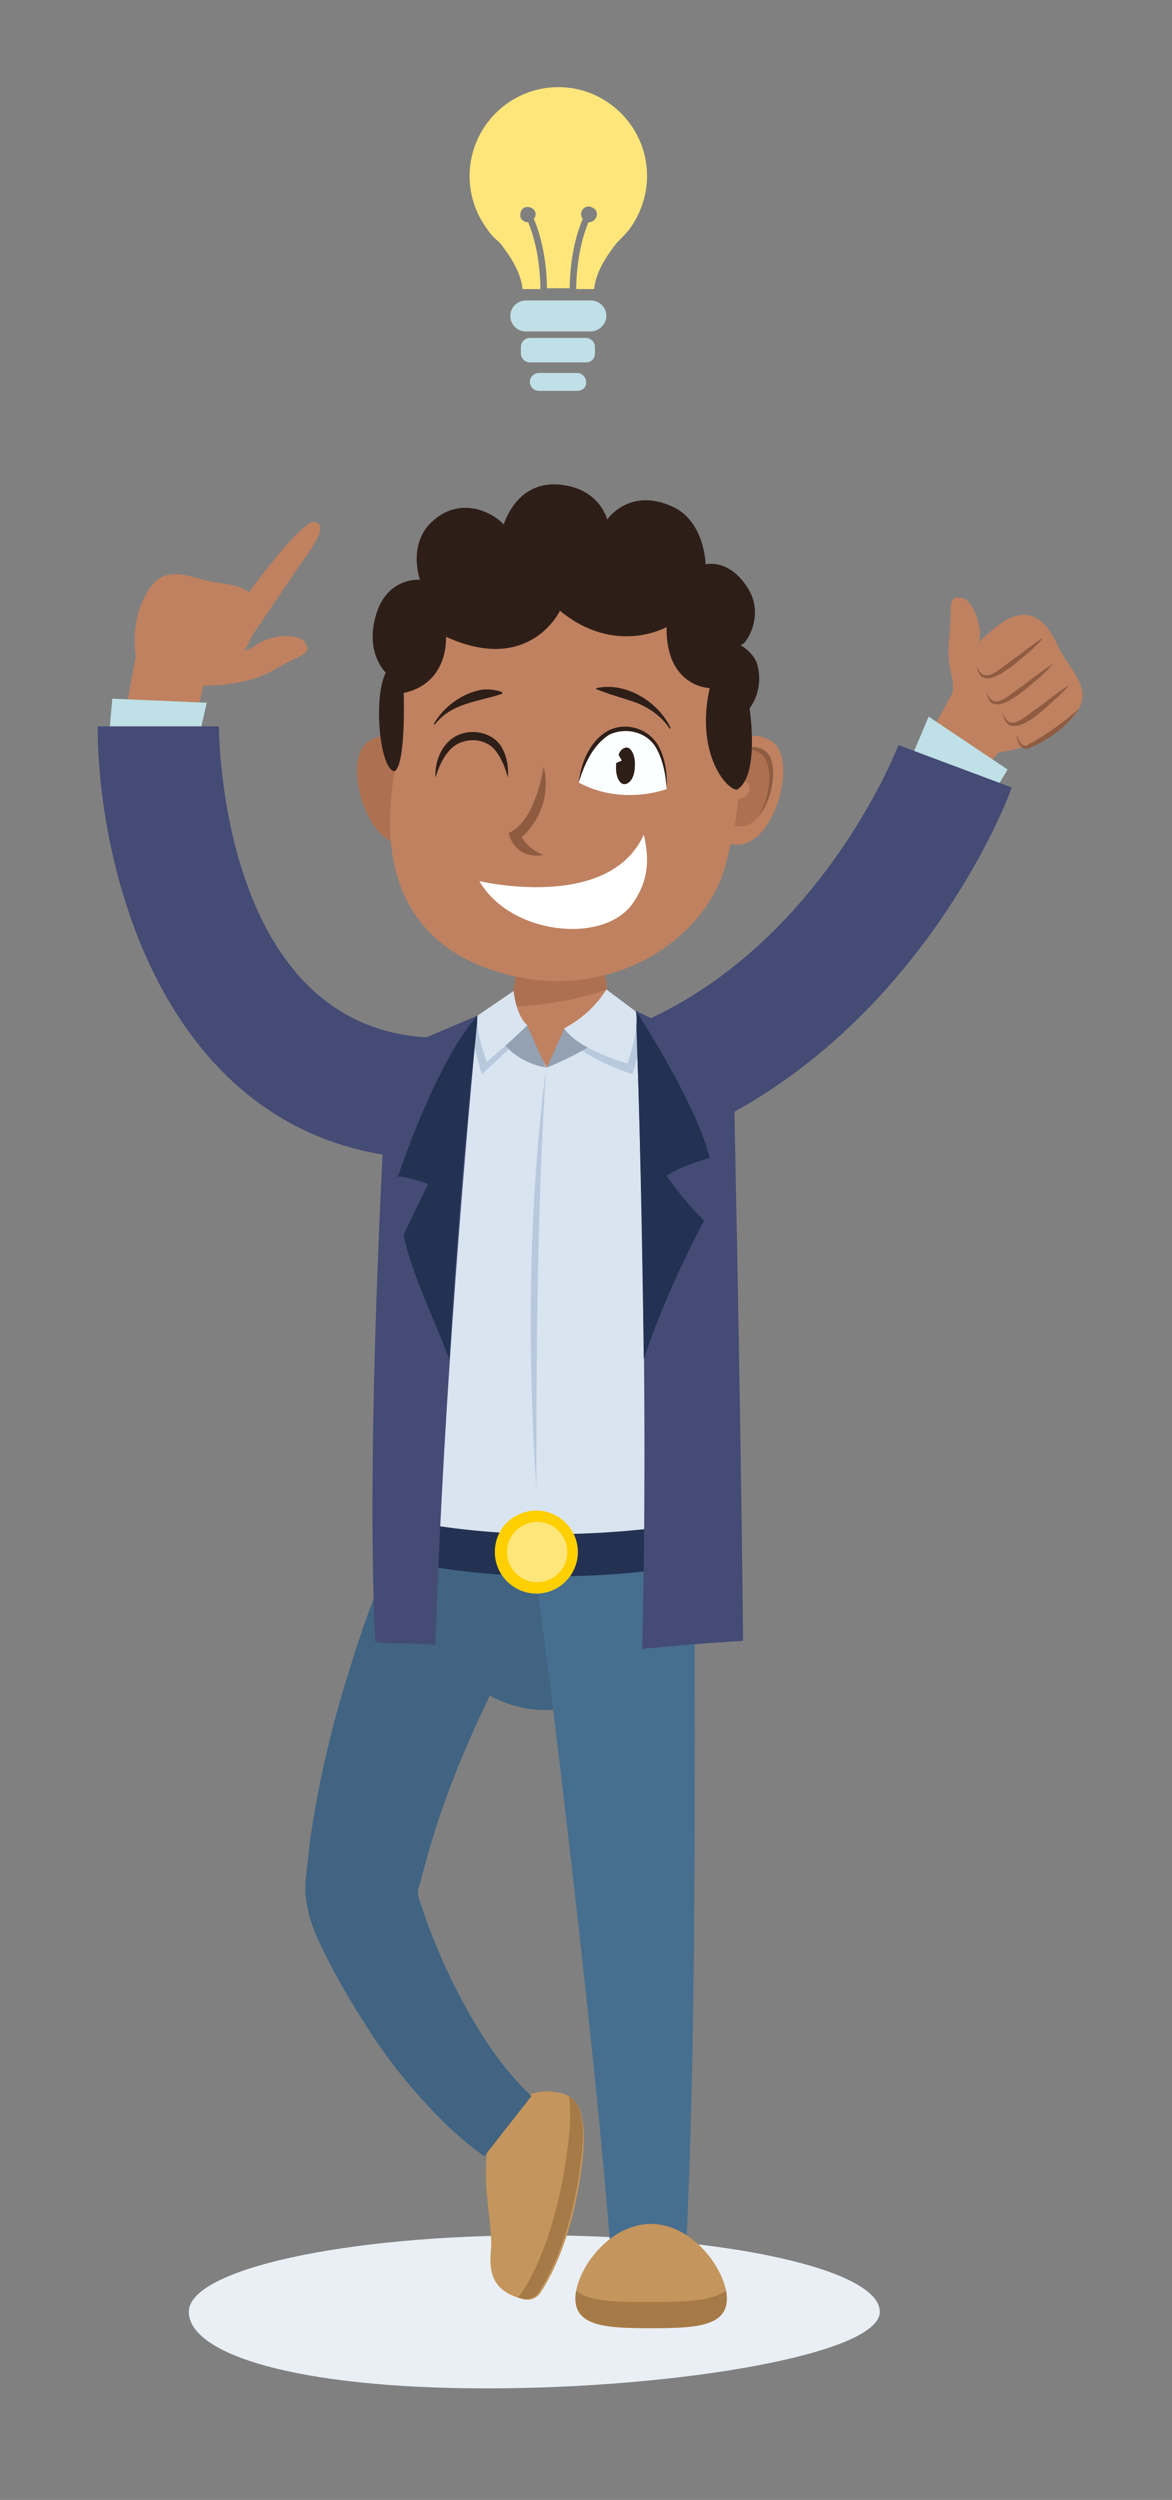 <?xml version="1.0" encoding="utf-8"?>
<!-- Generator: Adobe Illustrator 26.3.1, SVG Export Plug-In . SVG Version: 6.00 Build 0)  -->
<svg version="1.1" id="Layer_1" xmlns="http://www.w3.org/2000/svg" xmlns:xlink="http://www.w3.org/1999/xlink" x="0px" y="0px"
	 viewBox="0 0 144 307" style="enable-background:new 0 0 144 307;" xml:space="preserve">
<rect x="0" y="0" width="144" height="307" fill="#808080" stroke="none"/>
<style type="text/css">
	.st0{fill:#E9EFF5;}
	.st1{fill:#406482;}
	.st2{fill:#C4955C;}
	.st3{fill:#A67A46;}
	.st4{fill:#466E8F;}
	.st5{fill:#BF8160;}
	.st6{fill:#8F5C42;}
	.st7{fill:#BFE0E6;}
	.st8{fill:#444B75;}
	.st9{fill:#233252;}
	.st10{fill:#D9E4F1;}
	.st11{fill:#B8C9DE;}
	.st12{fill:#FFCF00;}
	.st13{fill:#FFE67A;}
	.st14{fill:#94A1B3;}
	.st15{fill:#AD7050;}
	.st16{fill:#FFFFFF;}
	.st17{fill:#2E1E18;}
	.st18{fill:#FCFFFF;}
</style>
<g>
	<path class="st0" d="M23.2,283.9c0,5.2,13.2,9.4,36.6,9.4c23.4,0,48.3-4.2,48.3-9.4c0-5.2-19-9.4-42.4-9.4S23.2,278.7,23.2,283.9z"
		/>
	<g>
		<path class="st1" d="M50.7,190.4C50.9,201,57.6,210,67.1,210c9.6,0,18.7-9,18.9-19.5c0.2-10.7-7.7-19.6-17.7-19.6
			C58.4,170.8,50.5,179.7,50.7,190.4z"/>
		<g>
			<path class="st2" d="M68.1,256.9c-0.6-0.1-1.2-0.1-1.8,0c-1.7,0.3-4.7,1.3-5.8,4.5c-1.9,5.8,0.2,11.2-0.2,15.2
				c-0.3,3.4,1,4.9,3.8,5.7c0.9,0.3,1.7,0,2.2-0.6c1.2-1.8,3.7-6.1,5-14.3C72.7,258,70.4,257.2,68.1,256.9z"/>
			<path class="st3" d="M69.9,257.4c0.3,1.8,0.2,4.8-0.6,9.3c-1.5,8.6-4,13.1-5.3,15c-0.1,0.2-0.3,0.3-0.4,0.4
				c0.1,0,0.2,0.1,0.4,0.1c0.1,0,0.2,0.1,0.3,0.1c0.2,0,0.4,0,0.6,0c0.2,0,0.4-0.1,0.6-0.2c0.3-0.1,0.5-0.3,0.6-0.5
				c1.2-1.8,3.7-6.1,5-14.3C72.2,260.6,71.4,258.3,69.9,257.4z"/>
		</g>
		<g>
			<path class="st1" d="M59.5,264.8c-3.1-2.2-5.7-4.8-8.1-7.5c-2.4-2.7-4.5-5.5-6.4-8.5c-1.9-3-3.7-6-5.3-9.3
				c-0.4-0.9-0.8-1.5-1.3-3c-0.5-1.3-0.7-2.6-0.9-4c0-0.7,0-1.4,0.1-2.1l0.1-1l0.1-0.7c0.1-0.9,0.2-1.8,0.3-2.7
				c1-7,2.6-13.8,4.7-20.5c1-3.3,2.1-6.6,3.4-9.9c0.6-1.6,1.2-3.2,1.9-4.9c0.7-1.7,1.3-3.2,2.2-5l17.2,9.4c-0.7,1.1-1.5,2.5-2.3,3.8
				c-0.8,1.3-1.5,2.7-2.3,4.1c-1.5,2.7-2.9,5.5-4.2,8.4c-2.6,5.6-4.8,11.4-6.4,17.3c-0.2,0.7-0.4,1.5-0.6,2.2l-0.1,0.5l-0.1,0.2
				l-0.1,0.4c-0.1,0.6-0.1,0.7,0.5,2.4c0.9,2.8,2.1,5.6,3.4,8.4c2.7,5.5,5.9,10.8,10,14.6L59.5,264.8z"/>
		</g>
		<g>
			<path class="st4" d="M75.2,278.5c-1.1-14.2-2.6-28.5-4.2-42.7c-1.6-14.2-3.3-28.5-5.2-42.6l19.5-1.4c0.1,14.5,0.1,28.9,0,43.3
				c-0.1,14.4-0.4,28.9-1.1,43.3L75.2,278.5z"/>
		</g>
		<g>
			<polygon class="st5" points="118.1,83.1 123.2,91.8 117.7,98.4 111.2,95.8 			"/>
			<g>
				<path class="st5" d="M122.6,92.4c0,0,5.4-0.5,8.9-4c3.5-3.5,0-5.8-1.6-9.2c-1.5-3.4-3.9-5.1-7.5-2.2c-2.2,1.7-3.8,3.6-4.7,5.4
					c-0.8,1.5-0.6,3.3,0.5,4.6L122.6,92.4z"/>
				<path class="st5" d="M122.6,92.4c0,0,5.4-0.5,8.9-4c3.5-3.5,0-5.8-1.6-9.2c-1.5-3.4-3.9-5.1-7.5-2.2c-2.6,2.1-4.5,4.5-5.2,6.5
					c-0.3,1.1-0.1,2.2,0.6,3.1L122.6,92.4z"/>
				<g>
					<path class="st5" d="M118.4,87.3c0,0-2.3-4.6-1.8-8.7c0.5-4.1-0.4-5.7,1.8-5.1c1,0.3,2.4,3.2,1.9,5.5c-0.5,2.3,1.4,4.5,1.4,4.5
						L118.4,87.3z"/>
				</g>
				<g>
					<path class="st6" d="M120,81.7c0.8,2.5,2.6,0.6,3.9-0.3c1.3-0.9,3-2.3,4.3-3.1c-0.6,0.7-1.2,1.3-1.9,1.9
						C124.9,81.3,120.5,85.6,120,81.7L120,81.7z"/>
				</g>
				<g>
					<path class="st6" d="M121.2,84.9c0.8,2.5,2.6,0.6,3.9-0.3c1.3-0.9,3-2.3,4.3-3.1c-0.6,0.7-1.2,1.3-1.9,1.9
						C126.1,84.5,121.7,88.8,121.2,84.9L121.2,84.9z"/>
				</g>
				<g>
					<path class="st6" d="M123.2,87.5c0.8,2.5,2.6,0.6,3.9-0.3c1.3-0.9,3-2.3,4.3-3.1c-0.6,0.7-1.2,1.3-1.9,1.9
						C128.2,87.2,123.8,91.5,123.2,87.5L123.2,87.5z"/>
				</g>
				<g>
					<path class="st6" d="M124.9,90.2c0.2,0.8,0.8,1.8,1.5,1.2c2.2-1.2,4.3-2.7,6.2-4.4c-1.4,2.1-3.6,3.8-6,4.8
						C125.5,92.4,124.9,91.1,124.9,90.2L124.9,90.2z"/>
				</g>
			</g>
			<polygon class="st7" points="114.1,88 123.8,94.5 120.9,99.3 110.6,96.3 			"/>
			<g>
				<path class="st8" d="M80.3,141l-4.9-14.1c24.7-8.6,34.9-35.2,35-35.4l13.9,5.2C123.9,98.1,111.7,130,80.3,141z"/>
			</g>
		</g>
		<g>
			<path class="st2" d="M70.7,282.3c0,3.5,4.2,3.6,9.3,3.6c5.1,0,9.3-0.1,9.3-3.6c0-3.5-4.2-9.2-9.3-9.2
				C74.8,273.1,70.7,278.8,70.7,282.3z"/>
			<path class="st3" d="M80,282.7c4.1,0,7.5-0.1,9.2-1.4c0.1,0.3,0.1,0.7,0.1,1c0,3.5-4.2,3.6-9.3,3.6c-5.1,0-9.3-0.1-9.3-3.6
				c0-0.3,0-0.6,0.1-1C72.4,282.7,75.9,282.7,80,282.7z"/>
		</g>
		<g>
			<polygon class="st5" points="25.2,83.4 16.9,79.4 14.9,90.3 22.8,93.1 			"/>
			<g>
				<path class="st5" d="M16.8,81.3c0,0-1.1-4.7,1.3-8.6c2.3-3.9,5.4-1.5,9-1.1c3.6,0.4,5.8,2,4.2,5.8c-1.6,3.8-4.2,6.5-6.4,6.8
					L16.8,81.3z"/>
				<path class="st5" d="M24.7,84.2c0,0,5.2,0.2,8.7-1.8c3.5-2.1,5.3-2,3.9-3.7c-0.7-0.8-3.9-0.9-5.8,0.5c-1.9,1.4-4.6,0.6-4.6,0.6
					L24.7,84.2z"/>
				<path class="st5" d="M31.1,77.9c0,0,3.9-5.8,5.6-8.3c1.7-2.4,3.7-5,2-5.5c-1.5-0.4-8,8.3-9,10L31.1,77.9z"/>
			</g>
			<polygon class="st7" points="25.4,86.3 13.8,85.8 13.3,91.4 23.4,95.1 			"/>
			<g>
				<path class="st8" d="M51.8,142.3c-31.5-1.6-39.8-35.4-39.8-53.1l14.9,0l-7.4,0l7.4,0c0,1.5,0.4,36.9,25.7,38.2L51.8,142.3z"/>
			</g>
		</g>
		<g>
			<path class="st9" d="M68.4,170.8c9.9,0,17.8,8.9,17.7,19.6c0,0.5,0,1-0.1,1.6c-5.4,1-19.9,3-35.1,0c0-0.5-0.1-1.1-0.1-1.6
				C50.5,179.7,58.4,170.8,68.4,170.8z"/>
			<path class="st10" d="M48.5,186.4c-3.4-27.8,2.8-56.3,2.8-56.3l16.6-8.4l20.4,8.4c0,0,3.3,28.6-0.1,56.3
				C88.2,186.4,68.6,190.9,48.5,186.4z"/>
			<g>
				<path class="st11" d="M67.1,131.1c-1.1,17-1.2,34.8-1.2,51.9C64.8,165.8,64.9,148.3,67.1,131.1L67.1,131.1z"/>
			</g>
			<path class="st11" d="M59.2,131.9c-1.7-5.5-1.2-6.7-1.2-6.7l0.5-0.4l4.6-1.5c0.6,2.5,1.6,3.3,1.6,3.3
				C62.6,128.9,59.2,131.9,59.2,131.9z"/>
			<path class="st11" d="M77.7,131.9c0,0-6.3-1.9-8.4-5c0,0,2.3-1.1,4.3-3.6l5.2,1.4C79,125.3,79.2,127.4,77.7,131.9z"/>
			<path class="st12" d="M60.8,190.6c0,2.8,2.3,5.1,5.1,5.1s5.1-2.3,5.1-5.1c0-2.8-2.3-5.1-5.1-5.1S60.8,187.7,60.8,190.6z"/>
			<path class="st13" d="M62.3,190.6c0,2,1.6,3.7,3.7,3.7c2,0,3.7-1.6,3.7-3.7c0-2-1.6-3.7-3.7-3.7
				C63.9,186.9,62.3,188.6,62.3,190.6z"/>
			<g>
				<path class="st8" d="M78.1,124.1l12,6c0,0,0.9,41,1.2,71.4c0,0-6.8,0.4-12.4,1C79.7,170.9,78.6,136.4,78.1,124.1z"/>
				<path class="st8" d="M47.7,129.4l11-4.7c-1.2,12.4-4.2,46-5.2,77.3c-1.7-0.3-5.7,0-7.4-0.4C44.8,174.1,47.7,129.4,47.7,129.4z"
					/>
			</g>
			<path class="st9" d="M78.2,124.5l0.2,0c1.3,2.1,7.2,11.4,8.8,17.7c0,0-3.7,1-5.3,2.2c0,0,1.8,2.7,4.6,5.5c0,0-4.6,8.5-7.4,17v0
				c-0.2-15.5-0.5-29.2-0.8-37.9C78.3,127.4,78.3,125.8,78.2,124.5z"/>
			<path class="st9" d="M55.2,167c-0.5-1.9-5-11.3-5.6-15.4l3-6.2c0,0-2.7-1-3.7-0.9c0,0,4.5-13.8,9.7-19.7l0.1,0
				C57.8,133.2,56.5,146,55.2,167z"/>
			<g>
				<path class="st5" d="M62.8,123.7l0.7-4.8h10.7l0.7,4.7c0.3,1.8-0.8,2.5-2.5,3.1c-1.1,0.4-5.2,4.4-5.2,4.4L62.8,123.7z"/>
				<path class="st14" d="M67.1,131.1l-2.4-5.3c0,0-1.9-0.4-3,0.5C60.6,127.3,63.1,130.4,67.1,131.1z"/>
				<path class="st14" d="M69.4,126.2l-2.2,4.9c0,0,4.5-1.8,6.6-3.6l-1.4-1.1L69.4,126.2z"/>
				<path class="st15" d="M62.8,123.6l0.7-4.7h10.7l0.4,2.6C71.2,122.7,67.1,123.5,62.8,123.6z"/>
			</g>
			<path class="st10" d="M74.5,121.5l3.6,2.7c0,0,0.6,1.6-1,6.4c0,0-5.9-1.6-7.8-4.3C69.4,126.2,72.5,124.8,74.5,121.5z"/>
			<path class="st10" d="M63.1,121.7l-4.4,3c0,0-0.5,1.1,1.1,5.7c0,0,3.1-2.6,5-4.5C64.8,125.9,63.5,125,63.1,121.7z"/>
		</g>
		<g>
			<g>
				<path class="st5" d="M87.9,93.9c0,0,3-5.5,7-2.8c3.6,2.4-0.6,16.1-6.6,11.8L87.9,93.9z"/>
				<path class="st15" d="M89.1,94.6c0,0,2.1-4.5,5-2.3c2.5,1.9-0.6,11.9-4.8,8.5L89.1,94.6z"/>
				<path class="st5" d="M92.1,96.9c0,0.7-0.8,1.3-1.7,1.2c-0.9,0-1.6-0.7-1.5-1.4c0-0.7,0.8-1.3,1.7-1.2
					C91.4,95.6,92.1,96.2,92.1,96.9z"/>
				<path class="st6" d="M93.5,92.6c1.6,1.2,1.2,5.4-0.4,7.8c1.9-2.1,2.6-6.8,1-8.1c-1.2-0.9-2.3-0.6-3.1,0
					C91.7,91.9,92.6,91.9,93.5,92.6z"/>
			</g>
			<path class="st15" d="M45.2,91.1c4-2.7,7,2.8,7,2.8l-0.3,8.9C45.8,107.2,41.6,93.5,45.2,91.1z"/>
			<path class="st5" d="M50.7,79.3c-1.2,3.6-1.1,9.7-2,14.4c-0.9,4.5-3.5,19.5,10.6,25c14.1,5.5,27.1-2.6,29.8-12.3
				c3.1-11,1.6-17.8-1-24.9C84.7,72.1,76.9,69,68.7,68.9C60.8,68.8,53.3,71.4,50.7,79.3z"/>
			<path class="st16" d="M79.1,102.5c0.6,2.6,0.8,5.4-1.4,8.5c-3.6,5-15,3.8-18.8-2.8C58.9,108.2,74.8,112,79.1,102.5z"/>
			<path class="st6" d="M66.8,94.1c0,0-0.9,6.7-4.3,8.2c0,0,0.6,3.3,4.3,2.7c0,0-1.7-0.5-2.7-2.2C64.1,102.8,68.1,99.6,66.8,94.1z"
				/>
			<g>
				<path class="st17" d="M73.3,84.5c3.6-0.8,7.6,1.7,9.1,4.9c0,0-0.1,0.1-0.1,0.1c-1-1.5-2.4-2.5-4.1-3.2c-1.7-0.6-3.3-1-5-1.7
					C73.3,84.6,73.3,84.5,73.3,84.5L73.3,84.5z"/>
			</g>
			<g>
				<path class="st17" d="M61.7,85.2c-3,1-6.2,1.1-8.3,3.8c0,0-0.1-0.1-0.1-0.1c1.2-2.1,3.5-3.8,5.9-4.2c0.8-0.1,1.7,0,2.5,0.3
					L61.7,85.2L61.7,85.2z"/>
			</g>
			<g>
				<g>
					<path class="st17" d="M53.5,95.5c-0.1-1.9,0.7-4.1,2.5-5.1c1.9-1,4.5-0.5,5.6,1.3c0.7,1.2,0.9,2.5,0.8,3.8
						c-0.3-1.2-0.8-2.4-1.5-3.3c-1.4-1.8-4.4-1.7-5.8,0.1C54.4,93.1,53.9,94.2,53.5,95.5L53.5,95.5z"/>
				</g>
			</g>
			<path class="st17" d="M92.1,87c0,0,1.3,8.4-1.6,10c-1.6-0.3-5-4.9-3.3-12.5c0,0-5.4-0.1-5.3-7.5c0,0-6.3,3.6-13.1-2
				c0,0-3.7,7.9-14,3.2c0,0,0.4,5.7-5.2,6.9c0,0,0.3,8.7-1.1,9.6c-1.8,0-2.7-9-1.1-12.1c0,0-2.6-2.4-1.2-7.1
				c1.4-4.7,5.4-4.3,5.4-4.3s-1.7-4.7,1.9-7.5c3-2.4,6.5-1.2,8.4,0.7c0,0,1.5-5.3,6.7-4.9c5.1,0.4,6,4.3,6,4.3s2.7-4,8-1.6
				c4,1.8,4.1,7.1,4.1,7.1s3.1-0.8,5.4,3.3c1.8,3.3-0.6,6.9-1.2,6.6c0,0,1.3,0.6,2,2C93.5,82.7,93.5,85.1,92.1,87z"/>
			<g>
				<path class="st18" d="M71.1,96.1c0,0,1.1-6.9,6.1-6.5c5,0.3,4.7,7.3,4.7,7.3S76.5,99,71.1,96.1z"/>
				<g>
					<path class="st17" d="M71.1,96.1c0.3-2.4,1.3-5,3.5-6.3c2.3-1.3,5.4-0.3,6.5,2.2c0.7,1.5,0.9,3.2,0.8,4.8
						c-0.1-1.6-0.4-3.2-1.1-4.6c-1-2.2-3.7-3-5.9-2C72.8,91.5,71.8,93.9,71.1,96.1L71.1,96.1z"/>
				</g>
				<path class="st17" d="M77,91.8c-0.4,0-0.8,0.3-1,0.9l0.4,0.7l-0.7,0.3c0,0.1,0,0.2,0,0.3c-0.1,1.3,0.4,2.3,1,2.3
					c0.7,0,1.3-0.9,1.3-2.2C78.1,92.9,77.6,91.8,77,91.8z"/>
			</g>
		</g>
	</g>
	<g>
		<path class="st7" d="M72.6,40.7h-8c-1.1,0-1.9-0.9-1.9-1.9l0,0c0-1.1,0.9-1.9,1.9-1.9h8c1.1,0,1.9,0.9,1.9,1.9l0,0
			C74.5,39.8,73.6,40.7,72.6,40.7z"/>
		<path class="st7" d="M72,44.5h-6.9c-0.6,0-1.1-0.5-1.1-1.1v-0.8c0-0.6,0.5-1.1,1.1-1.1H72c0.6,0,1.1,0.5,1.1,1.1v0.8
			C73.1,44.1,72.6,44.5,72,44.5z"/>
		<path class="st7" d="M70.9,48h-4.7c-0.6,0-1.1-0.5-1.1-1.1l0,0c0-0.6,0.5-1.1,1.1-1.1h4.7c0.6,0,1.1,0.5,1.1,1.1l0,0
			C72.1,47.5,71.6,48,70.9,48z"/>
		<path class="st13" d="M79.5,21.6c0-6-4.9-10.9-10.9-10.9s-10.9,4.9-10.9,10.9c0,2.5,0.8,4.7,2.2,6.6h0c0,0,0,0,0,0
			c0.4,0.6,0.9,1.1,1.5,1.6c1.1,1.4,2.6,3.5,2.8,5.7h2.2c0-1.4-0.2-5.1-1.5-8.2c-0.4,0-0.7-0.2-0.9-0.5c-0.2-0.5,0-1.1,0.4-1.3
			c0.5-0.2,1.1,0,1.3,0.4c0.2,0.3,0.1,0.7-0.1,1c1.4,3.3,1.6,7,1.6,8.5H70c0-1.5,0.2-5.3,1.6-8.5c-0.2-0.3-0.3-0.7-0.1-1
			c0.2-0.5,0.8-0.7,1.3-0.4c0.5,0.2,0.7,0.8,0.4,1.3c-0.2,0.3-0.5,0.5-0.9,0.5c-1.3,3.1-1.5,6.7-1.5,8.2H73c0.2-2.2,1.7-4.3,2.8-5.7
			c0.5-0.5,1-1,1.5-1.6c0,0,0,0,0,0h0C78.7,26.3,79.5,24,79.5,21.6z"/>
	</g>
</g>
</svg>

